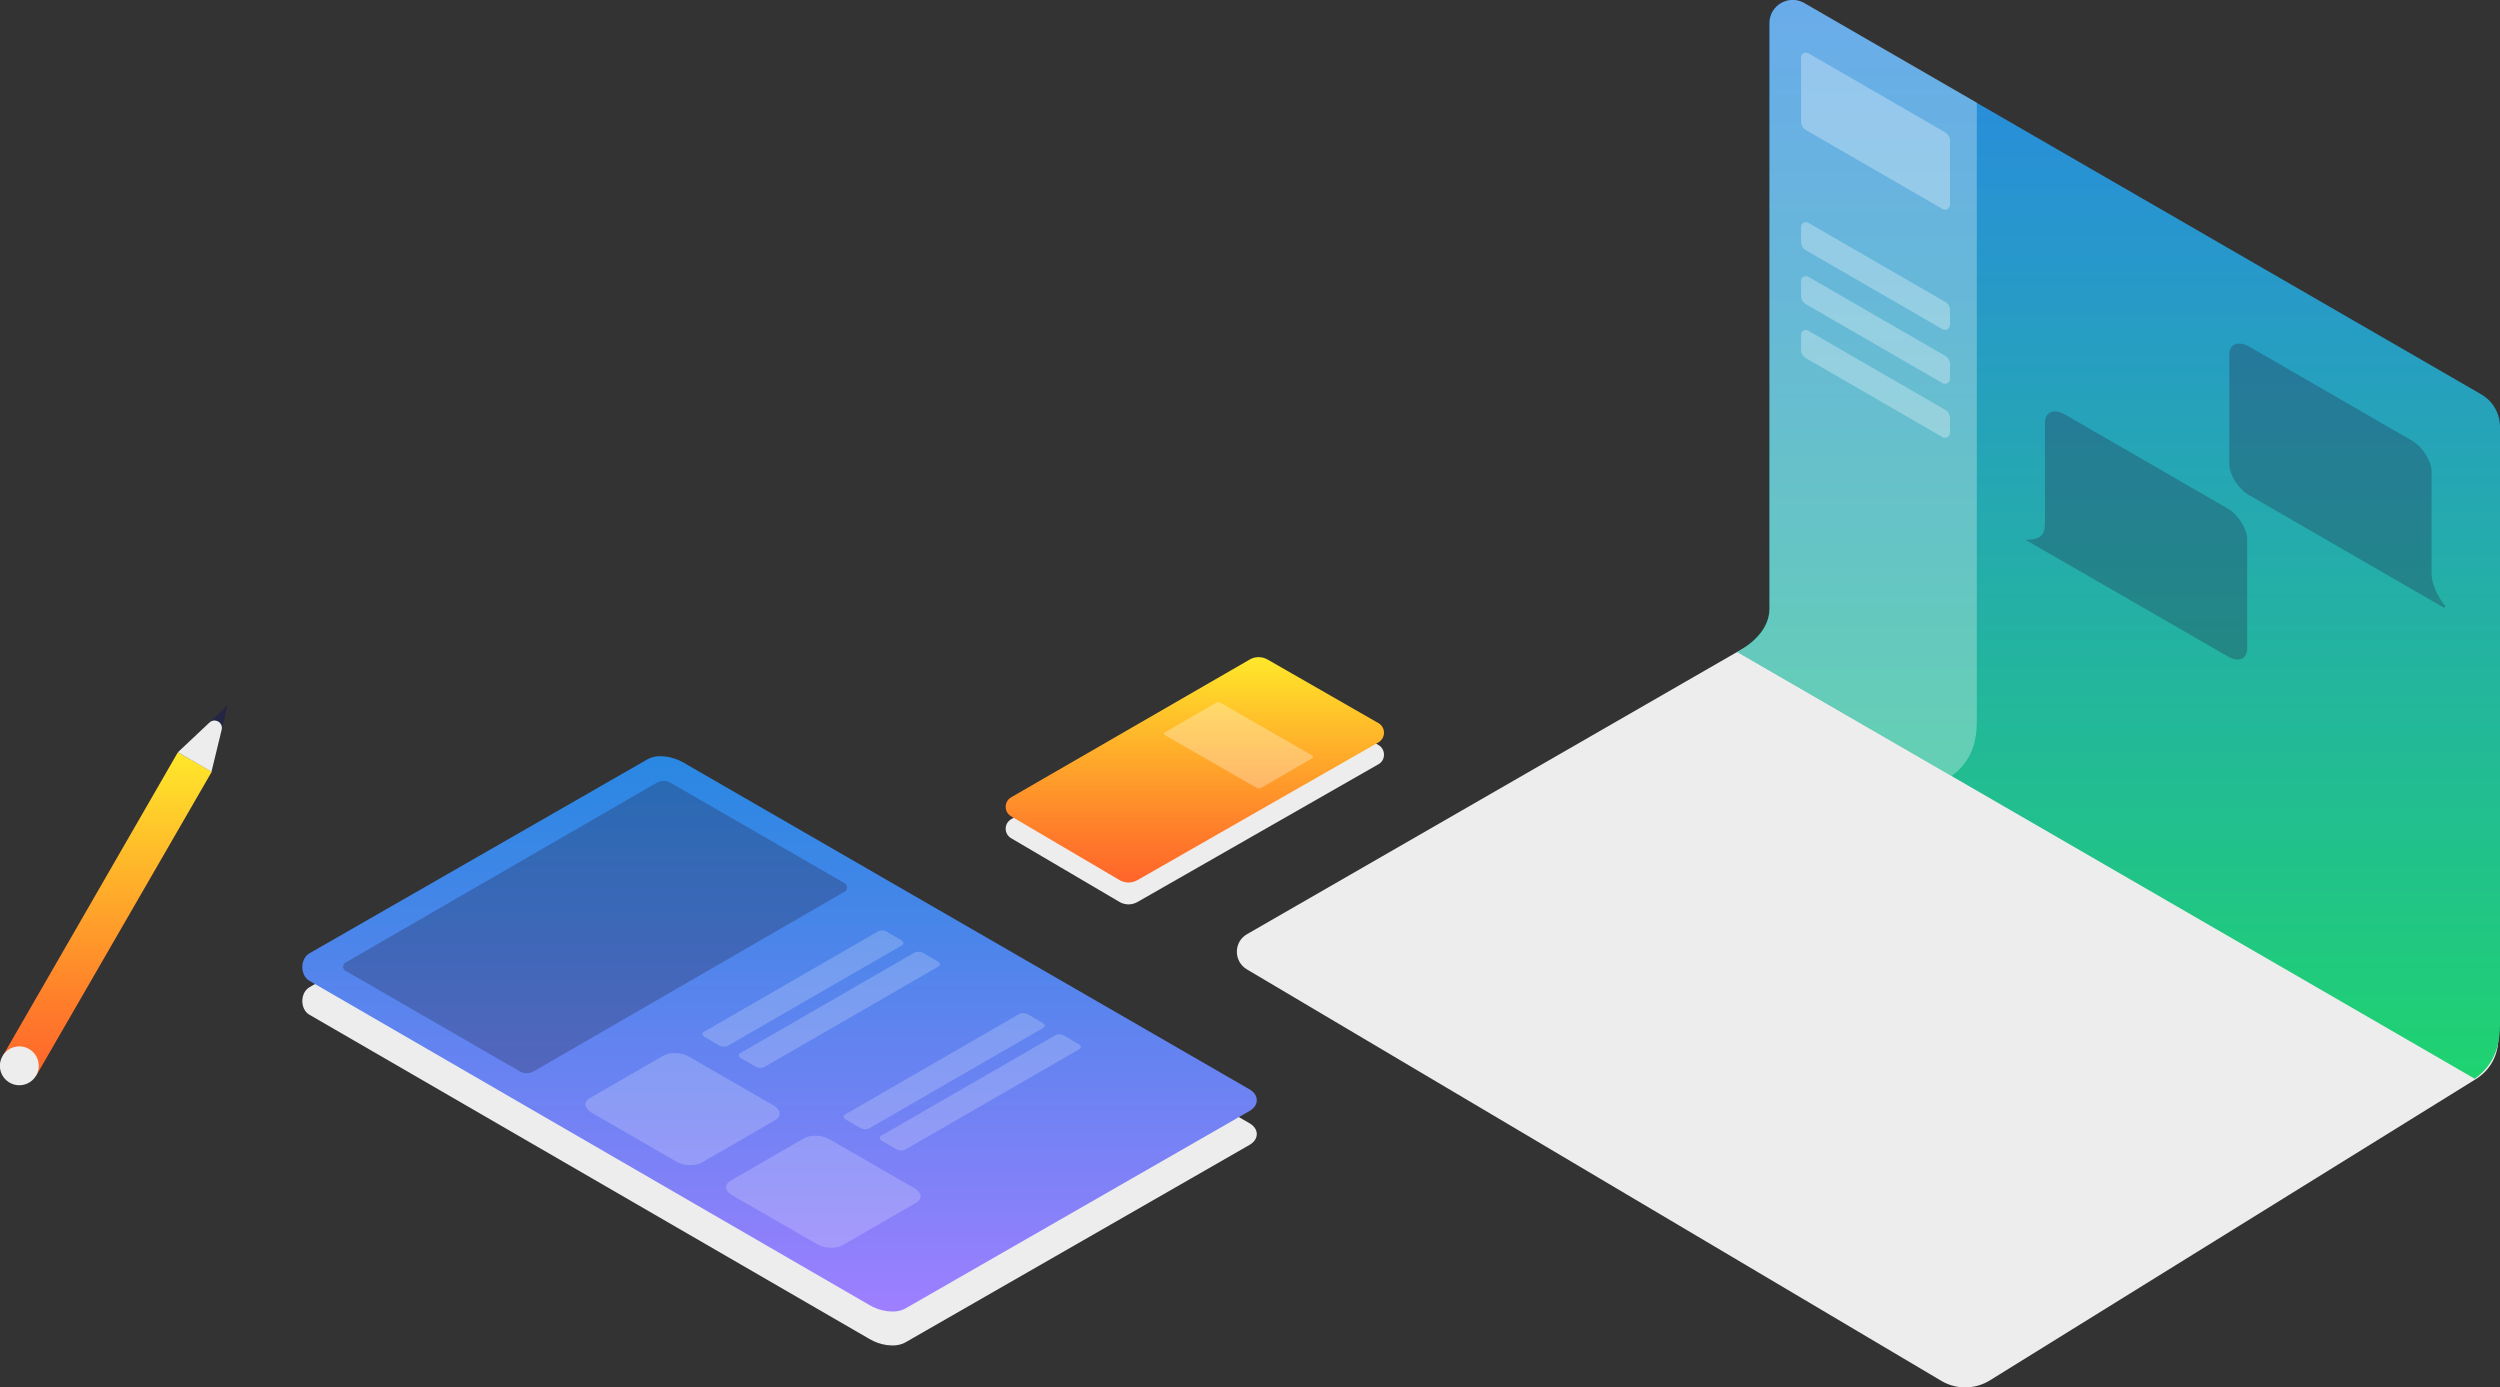 <?xml version="1.0" encoding="utf-8"?>
<!-- Generator: Adobe Illustrator 21.0.2, SVG Export Plug-In . SVG Version: 6.00 Build 0)  -->
<svg version="1.1" id="Layer_1" xmlns="http://www.w3.org/2000/svg" xmlns:xlink="http://www.w3.org/1999/xlink" x="0px" y="0px"
	 viewBox="0 0 810.9 450" style="enable-background:new 0 0 810.9 450;" xml:space="preserve">
<rect x="0" y="0" width="810.9" height="450" fill="#333333" stroke="none"/>
<style type="text/css">
	.st0{fill:#EDEDED;}
	.st1{fill:url(#SVGID_1_);}
	.st2{fill:url(#SVGID_2_);}
	.st3{opacity:0.3;fill:#FFFFFF;enable-background:new    ;}
	.st4{opacity:0.3;fill:#242444;enable-background:new    ;}
	.st5{fill:url(#SVGID_3_);}
	.st6{opacity:0.2;fill:#FFFFFF;enable-background:new    ;}
	.st7{fill:url(#SVGID_4_);}
	.st8{fill:#242444;}
</style>
<path class="st0" d="M100.4,320.2L210,257.3c3.3-1.9,8.3-0.9,11.6,1l183.8,106.1c3,1.8,3,5.1,0,6.9l-111.7,64.1
	c-3.3,1.9-8.4,0.9-11.7-1.1L100.3,329.1C97.3,327.3,97.3,322,100.4,320.2z"/>
<path class="st0" d="M447.1,247.9l-78.2,44.7c-1.8,1-3.9,1-5.7,0L328,271.9c-2.4-1.4-2.4-4.8,0-6.2l77.4-44.7c1.7-1,3.9-1,5.7,0
	l36.1,20.7C449.5,243.1,449.5,246.6,447.1,247.9z"/>
<path class="st0" d="M629.7,447.9L404.4,314.4c-4.3-2.6-4.3-8.9,0.1-11.4l175.4-101c4.8-2.7,10.6-2.7,15.4,0.1l207.5,121.7
	c9.9,5.8,10.1,20.1,0.3,26.2l-157.6,97.7C640.7,450.7,634.6,450.8,629.7,447.9z"/>
<linearGradient id="SVGID_1_" gradientUnits="userSpaceOnUse" x1="1027.794" y1="74.324" x2="1027.794" y2="424.249" gradientTransform="matrix(-1 0 0 -1 1714.948 424.249)">
	<stop  offset="0" style="stop-color:#1FD370"/>
	<stop  offset="0.191" style="stop-color:#21C388"/>
	<stop  offset="0.741" style="stop-color:#2799C9"/>
	<stop  offset="1" style="stop-color:#2988E2"/>
</linearGradient>
<path class="st1" d="M810.9,332.2V138.5c0-4.4-2.3-8.4-6.1-10.6L585.2,1c-5-2.9-11.3,0.7-11.3,6.5v189.9c0,4.4-2.4,9.5-10.4,14.1
	l239.2,138.4C809.7,344.9,810.9,338.1,810.9,332.2z"/>
<linearGradient id="SVGID_2_" gradientUnits="userSpaceOnUse" x1="1327.438" y1="211.074" x2="1327.438" y2="137.974" gradientTransform="matrix(-1 0 0 -1 1714.948 424.249)">
	<stop  offset="0" style="stop-color:#FFE82A"/>
	<stop  offset="0.286" style="stop-color:#FFBF2A"/>
	<stop  offset="0.771" style="stop-color:#FF7E2A"/>
	<stop  offset="1" style="stop-color:#FF652A"/>
</linearGradient>
<path class="st2" d="M447.1,240.8l-78.2,44.7c-1.8,1-3.9,1-5.7,0L328,264.8c-2.4-1.4-2.4-4.8,0-6.2l77.4-44.7c1.7-1,3.9-1,5.7,0
	l36.1,20.7C449.5,236,449.5,239.4,447.1,240.8z"/>
<path class="st3" d="M641.2,234V33.3L585.3,1c-5-2.9-11.3,0.7-11.3,6.5v189.9c0,4.4-2.4,9.5-10.4,14.1l69.4,40.2
	C639.9,246.7,641.2,239.8,641.2,234z"/>
<path class="st3" d="M586.6,72.3l44.3,25.6c1,0.6,1.6,1.6,1.6,2.7v4.8c0,1.2-1.3,2-2.4,1.4l-44.3-25.6c-1-0.6-1.6-1.6-1.6-2.7v-4.8
	C584.1,72.4,585.5,71.7,586.6,72.3z"/>
<path class="st3" d="M586.6,89.8l44.3,25.6c1,0.6,1.6,1.6,1.6,2.7v4.8c0,1.2-1.3,2-2.4,1.4l-44.3-25.6c-1-0.6-1.6-1.6-1.6-2.7v-4.8
	C584.1,89.9,585.5,89.2,586.6,89.8z"/>
<path class="st3" d="M586.6,107.3l44.3,25.6c1,0.6,1.6,1.6,1.6,2.7v4.8c0,1.2-1.3,2-2.4,1.4l-44.3-25.6c-1-0.6-1.6-1.6-1.6-2.7v-4.8
	C584.1,107.4,585.5,106.6,586.6,107.3z"/>
<path class="st3" d="M586.6,17.3l44.3,25.6c1,0.6,1.6,1.6,1.6,2.7v20.8c0,1.2-1.3,2-2.4,1.4l-44.3-25.6c-1-0.6-1.6-1.6-1.6-2.7V18.7
	C584.1,17.4,585.5,16.7,586.6,17.3z"/>
<path class="st4" d="M793,196.4c0.3,0.3-0.1,0.8-0.5,0.6l-63-36.4c-3.5-2-6.4-6.6-6.4-10.1v-35.4c0-3.5,2.9-4.7,6.4-2.7l52.8,30.5
	c3.5,2,6.4,6.6,6.4,10.1v33.1C788.7,189.1,790.5,193.3,793,196.4z"/>
<path class="st4" d="M722.6,212.9L657,175.1c6.3,0,6.3-2.8,6.3-6.3v-31.7c0-3.5,2.9-4.7,6.4-2.7l52.8,30.5c3.5,2,6.4,6.6,6.4,10.1
	v35.2C729,213.8,726.1,215,722.6,212.9z"/>
<linearGradient id="SVGID_3_" gradientUnits="userSpaceOnUse" x1="252.81" y1="-1.19" x2="252.81" y2="178.944" gradientTransform="matrix(1 0 0 -1 0 424.249)">
	<stop  offset="0" style="stop-color:#9E7FFF"/>
	<stop  offset="0.21" style="stop-color:#8381F8"/>
	<stop  offset="0.747" style="stop-color:#4286E8"/>
	<stop  offset="1" style="stop-color:#2988E2"/>
</linearGradient>
<path class="st5" d="M100.4,309.2L210,246.3c3.3-1.9,8.3-0.9,11.6,1l183.8,106.1c3,1.8,3,5.1,0,6.9l-111.7,64.1
	c-3.3,1.9-8.4,0.9-11.7-1.1L100.3,318.1C97.3,316.3,97.3,311,100.4,309.2z"/>
<path class="st4" d="M112.1,312.2L213,253.9c1.4-0.8,3.1-0.8,4.5,0l56.5,32.6c1,0.6,1,2.1,0,2.7l-100.9,58.3c-1.4,0.8-3.1,0.8-4.5,0
	l-56.5-32.6C111,314.3,111,312.8,112.1,312.2z"/>
<g>
	<path class="st6" d="M251.5,363.3l-23.9,13.8c-2.1,1.2-5.8,1.1-8.2-0.3l-27.5-15.9c-2.4-1.4-2.7-3.5-0.6-4.7l23.9-13.8
		c2.1-1.2,5.8-1.1,8.2,0.3l27.6,15.9C253.3,360,253.5,362.1,251.5,363.3z"/>
	<path class="st6" d="M292.6,306.6l-56.5,32.6c-0.7,0.4-2,0.4-2.8-0.1l-4.8-2.8c-0.8-0.5-0.9-1.2-0.2-1.6l56.5-32.6
		c0.7-0.4,2-0.4,2.8,0.1l4.8,2.8C293.2,305.5,293.3,306.2,292.6,306.6z"/>
	<path class="st6" d="M304.4,313.5l-56.5,32.6c-0.7,0.4-2,0.4-2.8-0.1l-4.8-2.8c-0.8-0.5-0.9-1.2-0.2-1.6l56.5-32.6
		c0.7-0.4,2-0.4,2.8,0.1l4.8,2.8C305,312.4,305.1,313.1,304.4,313.5z"/>
	<path class="st6" d="M297.2,390.1l-23.9,13.8c-2.1,1.2-5.8,1.1-8.2-0.3l-27.6-15.9c-2.4-1.4-2.7-3.5-0.6-4.7l23.9-13.8
		c2.1-1.2,5.8-1.1,8.2,0.3l27.6,15.9C299,386.8,299.3,388.9,297.2,390.1z"/>
	<path class="st6" d="M338.4,333.4L281.9,366c-0.7,0.4-2,0.4-2.8-0.1l-4.8-2.8c-0.8-0.5-0.9-1.2-0.2-1.6l56.5-32.6
		c0.7-0.4,2-0.4,2.8,0.1l4.8,2.8C339,332.3,339.1,333,338.4,333.4z"/>
	<path class="st6" d="M350.1,340.3l-56.5,32.6c-0.7,0.4-2,0.4-2.8-0.1L286,370c-0.8-0.5-0.9-1.2-0.2-1.6l56.5-32.6
		c0.7-0.4,2-0.4,2.8,0.1l4.8,2.8C350.7,339.2,350.8,339.9,350.1,340.3z"/>
</g>
<path class="st3" d="M377.8,238.4l29.9,17.2c0.4,0.2,0.9,0.2,1.3,0l16.7-9.7c0.3-0.2,0.3-0.6,0-0.8l-29.9-17.2
	c-0.4-0.2-0.9-0.2-1.3,0l-16.7,9.7C377.4,237.8,377.4,238.2,377.8,238.4z"/>
<linearGradient id="SVGID_4_" gradientUnits="userSpaceOnUse" x1="-67.856" y1="-71.146" x2="-15.454" y2="-161.908" gradientTransform="matrix(0.866 0.5 0.5 -0.866 129.091 216.339)">
	<stop  offset="0" style="stop-color:#FFE82A"/>
	<stop  offset="0.286" style="stop-color:#FFBF2A"/>
	<stop  offset="0.771" style="stop-color:#FF7E2A"/>
	<stop  offset="1" style="stop-color:#FF652A"/>
</linearGradient>
<polygon class="st7" points="68.7,250.3 57.7,244 0.9,342.5 11.8,348.8 "/>
<ellipse transform="matrix(0.5 -0.866 0.866 0.5 -296.257 178.317)" class="st0" cx="6.3" cy="345.7" rx="6.3" ry="6.3"/>
<polygon class="st8" points="67.9,234.4 73.8,228.8 71.9,236.7 "/>
<path class="st0" d="M57.7,244l10.2-9.6c1.8-1.7,4.6,0,4,2.3l-3.3,13.6L57.7,244z"/>
</svg>

